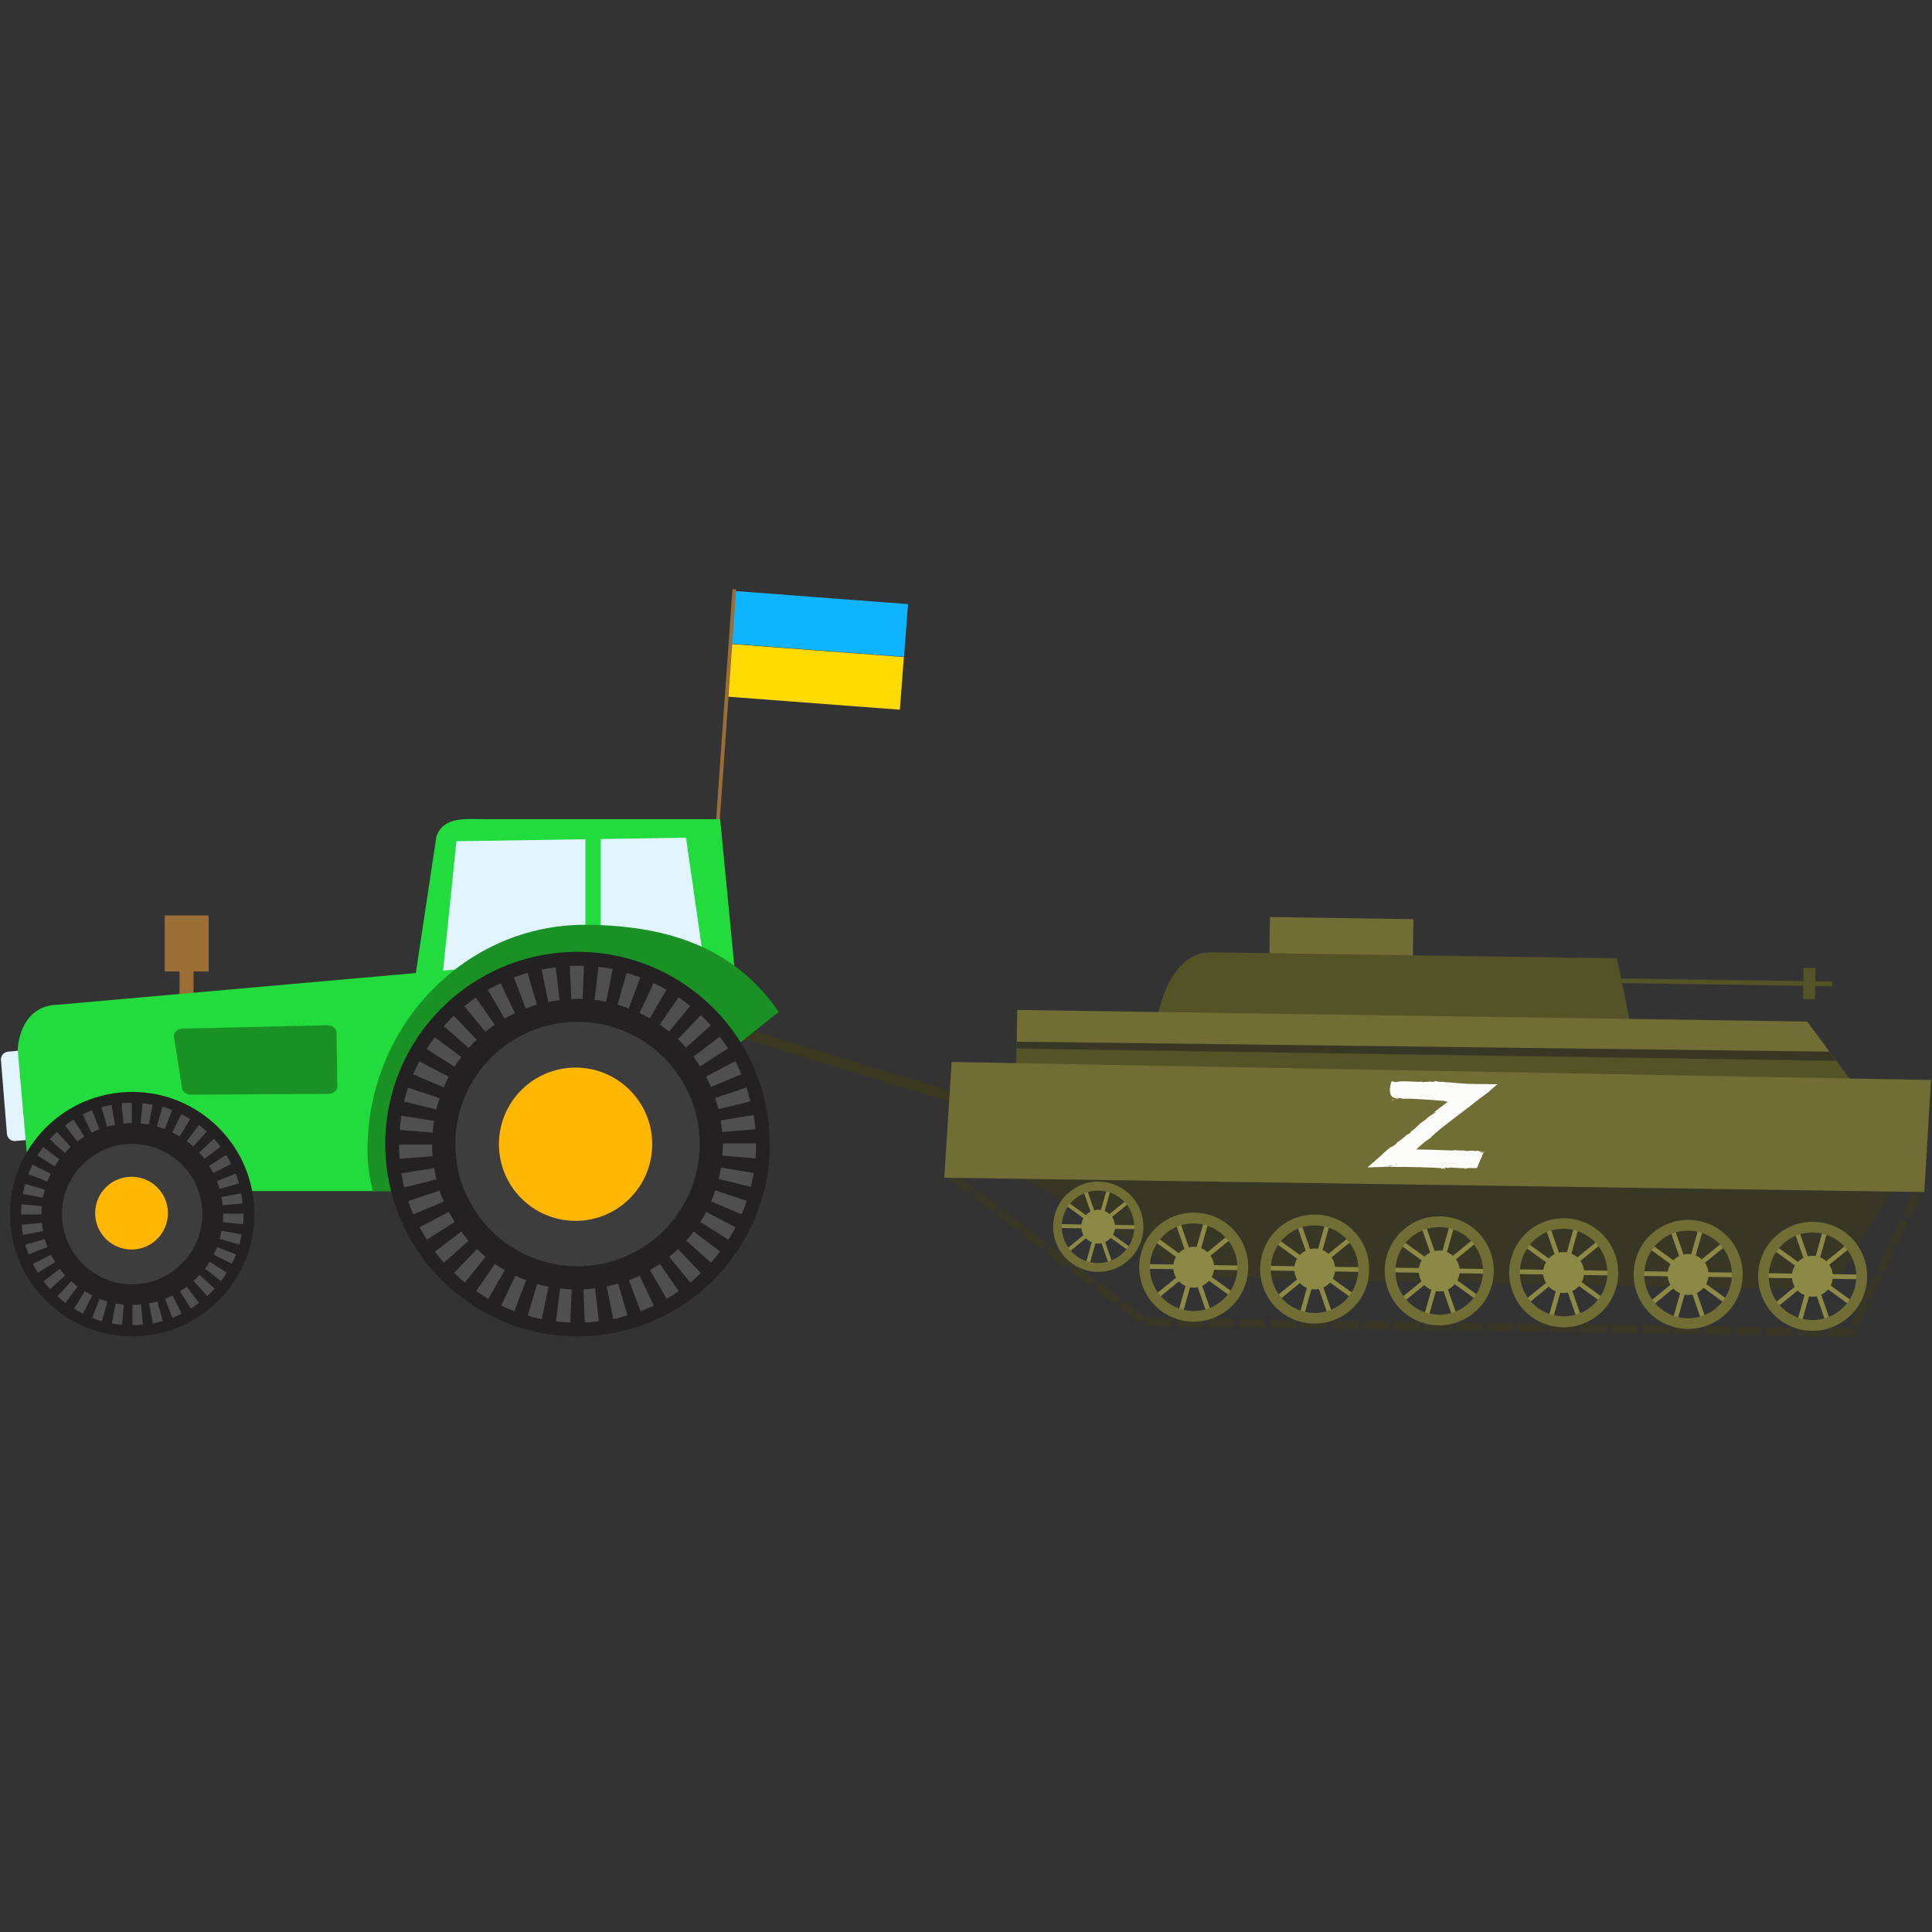 <?xml version="1.0" encoding="utf-8"?>
<!-- Generator: Adobe Illustrator 23.0.4, SVG Export Plug-In . SVG Version: 6.00 Build 0)  -->
<svg version="1.1" id="Layer_1" xmlns="http://www.w3.org/2000/svg" xmlns:xlink="http://www.w3.org/1999/xlink" x="0px" y="0px"
	 viewBox="0 0 1200 1200" style="enable-background:new 0 0 1200 1200;" xml:space="preserve">
<rect x="0" y="0" width="1200" height="1200" fill="#333333" stroke="none"/>
<style type="text/css">
	.st0{fill:#E1F4FF;}
	.st1{fill:#3A3920;}
	.st2{fill:#22DB3D;}
	.st3{fill:#0FB4FF;}
	.st4{fill:#FFDA00;}
	.st5{fill:#996D35;}
	.st6{fill:#9A6E35;}
	.st7{fill:#199124;}
	.st8{fill:#232121;}
	.st9{fill:#3D3D3D;}
	.st10{fill:#4F4F4F;}
	.st11{fill:#FFB703;}
	.st12{fill:#383725;}
	.st13{fill:#706E35;}
	.st14{fill:#545227;}
	.st15{fill:#8C8946;}
	.st16{fill:#FCFCFB;}
</style>
<g>
	<polygon class="st0" points="261.1,619.3 279.8,516.8 435,514.9 449.8,606.3 	"/>
	<g>
		
			<rect x="527" y="576.3" transform="matrix(0.293 -0.956 0.956 0.293 -258.735 975.39)" class="st1" width="6.4" height="172.8"/>
	</g>
	<path class="st0" d="M18.3,707.9l-8.7,0.8c-2.7,0.3-5.1-1.8-5.3-4.5l-3.7-45.7c-0.3-2.7,1.8-5.1,4.5-5.3l8.7-0.8
		c2.7-0.3,5.1,1.8,5.3,4.5l3.7,45.7C23,705.2,21,707.6,18.3,707.9z"/>
	<g>
		<rect x="363.6" y="518" class="st2" width="9.5" height="72.2"/>
		<g>
			<g>
				<g>
					
						<rect x="492.8" y="333.7" transform="matrix(7.553703e-02 -0.997 0.997 7.553703e-02 84.308 865.928)" class="st3" width="32.8" height="107.6"/>
					
						<rect x="490.2" y="366.5" transform="matrix(7.553703e-02 -0.997 0.997 7.553703e-02 49.215 893.731)" class="st4" width="32.8" height="107.6"/>
				</g>
				
					<rect x="368.8" y="446.2" transform="matrix(7.076328e-02 -0.998 0.998 7.076328e-02 -27.978 864.619)" class="st5" width="162.6" height="2.3"/>
			</g>
			<rect x="111.5" y="593.9" class="st6" width="8.7" height="34.8"/>
			<rect x="102.3" y="568.6" class="st6" width="27.3" height="34.8"/>
			<path class="st2" d="M296,739.8H18.7L11,651.8c0,0,0.6-25.8,23.1-27.7c0.5,0,1,0,1.4,0l275.4-24.4L296,739.8z"/>
			<path class="st7" d="M203.9,679.4l-85.1,0.5c-3.2,0-5.8-1.9-5.8-4.5l-5-31.9c0-2.6,2.6-4.6,5.6-4.6l89.6-2.1
				c3.2,0,5.8,1.9,5.8,4.5l0.5,33.6C209.6,677.2,207,679.4,203.9,679.4z"/>
			<path class="st2" d="M447.3,508.8h-145c-13.3,0-26.4-1.9-31.2,10.5L252.9,640l207.2,1.3L447.3,508.8z M441.4,626.9
				c0,0-164.6-3.6-168.3-3.6l10.4-100.8l142.6-2.2L441.4,626.9z"/>
			<g>
				<path class="st7" d="M231.5,739.8c-2.2-9.9-3.2-15.6-3.2-25.8c0-76.9,60.9-140.1,135.8-139.6c55.9,0.4,94.3,17.3,119.6,54.1
					L457,649.8c-21.8-31.7-55.3-55.9-92.8-55.9c-64.1,0-116.3,53.9-116.3,120c0,8.8,0.9,17.3,2.8,25.8L231.5,739.8L231.5,739.8z"/>
			</g>
			<g>
				<circle class="st8" cx="82.1" cy="754.1" r="75.9"/>
				<circle class="st9" cx="82.1" cy="754.1" r="43.6"/>
				<g>
					<path class="st10" d="M82.3,823.1v-12.6c1.8,0,3.5-0.1,5.3-0.3l1.2,12.6C86.5,823,84.3,823.1,82.3,823.1z M75.8,822.9
						c-2.1-0.1-4.2-0.5-6.3-0.9l2.3-12.4c1.7,0.3,3.5,0.5,5.1,0.8L75.8,822.9z M94.9,822l-2.3-12.4c1.7-0.3,3.5-0.8,5.1-1.2
						l3.5,12.1C99.1,821.1,97,821.6,94.9,822z M63.3,820.6c-2.1-0.5-4.1-1.3-6-2.1l4.5-11.8c1.7,0.6,3.3,1.2,5,1.7L63.3,820.6z
						 M107.1,818.5l-4.6-11.8c1.7-0.6,3.2-1.3,4.7-2.1l5.6,11.3C111.1,816.8,109.1,817.7,107.1,818.5z M51.5,815.9
						c-1.9-0.9-3.7-1.9-5.5-3.1l6.7-10.8c1.5,0.9,2.9,1.8,4.6,2.6L51.5,815.9z M118.5,812.7l-6.7-10.6c1.4-0.9,2.9-1.9,4.2-2.9
						l7.6,10C122.1,810.4,120.3,811.7,118.5,812.7z M40.6,809.3c-1.7-1.3-3.3-2.7-4.9-4.1l8.5-9.4c1.3,1.2,2.7,2.3,4,3.3L40.6,809.3
						z M128.7,805l-8.5-9.4c1.3-1.2,2.6-2.4,3.7-3.7l9.4,8.5C131.8,802.1,130.2,803.6,128.7,805z M31.2,800.7
						c-1.4-1.5-2.8-3.2-4.1-4.9l10-7.6c1,1.4,2.2,2.7,3.3,4L31.2,800.7z M137.3,795.7l-10-7.6c1-1.4,2.1-2.8,2.9-4.4l10.6,6.7
						C139.8,792.2,138.6,794,137.3,795.7z M23.5,790.5c-1.2-1.8-2.2-3.7-3.1-5.5l11.3-5.6c0.8,1.5,1.7,3.1,2.6,4.5L23.5,790.5z
						 M144,784.9l-11.3-5.6c0.8-1.5,1.5-3.2,2.1-4.7l11.8,4.5C145.8,781.1,145.1,783,144,784.9z M17.8,779.1c-0.8-1.9-1.4-4-2.1-6
						l12.1-3.5c0.5,1.7,1,3.3,1.7,4.9L17.8,779.1z M148.6,773l-12.2-3.5c0.5-1.7,0.9-3.3,1.2-5.1l12.4,2.3
						C149.7,768.9,149.3,770.9,148.6,773z M14.3,767c-0.4-2.1-0.6-4.2-0.9-6.3l12.6-1.2c0.1,1.7,0.4,3.5,0.8,5.1L14.3,767z
						 M151,760.4l-12.6-1.2c0.1-1.7,0.3-3.5,0.3-5.3v-0.1h12.6v0.3C151.2,756.2,151.2,758.4,151,760.4z M25.7,754.3H13.1
						c0-2.2,0.1-4.2,0.3-6.3l12.6,1.2C25.8,750.8,25.7,752.5,25.7,754.3L25.7,754.3z M138.3,748.6c-0.1-1.7-0.4-3.5-0.8-5.1
						l12.3-2.3c0.4,2.1,0.6,4.2,0.9,6.3L138.3,748.6z M26.6,743.9l-12.4-2.3c0.4-2.1,0.9-4.2,1.4-6.2l12.2,3.5
						C27.4,740.4,27,742.2,26.6,743.9z M136.4,738.5c-0.5-1.7-1-3.3-1.7-4.9l11.7-4.6c0.8,1.9,1.4,4,2.1,6L136.4,738.5z M29.4,733.8
						l-11.8-4.5c0.8-1.9,1.7-4,2.6-5.9l11.3,5.6C30.8,730.6,30.1,732.1,29.4,733.8z M132.5,728.6c-0.8-1.5-1.7-3.1-2.6-4.5l10.6-6.7
						c1.2,1.8,2.2,3.7,3.1,5.5L132.5,728.6z M34,724.4l-10.8-6.7c1.2-1.8,2.3-3.6,3.6-5.3l10,7.6C36,721.5,34.9,723,34,724.4z
						 M127,719.8c-1-1.4-2.2-2.7-3.3-4l9.2-8.5c1.4,1.5,2.8,3.2,4.1,4.9L127,719.8z M40.3,716.1l-9.4-8.5c1.4-1.5,2.9-3.1,4.5-4.5
						l8.5,9.2C42.8,713.5,41.5,714.8,40.3,716.1z M120,712.1c-1.3-1.2-2.7-2.3-4-3.3l7.6-10.1c1.7,1.3,3.3,2.7,4.9,4.1L120,712.1z
						 M48,709l-7.6-10c1.7-1.3,3.5-2.6,5.3-3.6l6.7,10.6C50.8,707,49.4,708,48,709z M111.6,705.9c-1.4-0.9-2.9-1.8-4.6-2.6l5.6-11.3
						c1.9,0.9,3.7,1.9,5.5,3.1L111.6,705.9z M56.9,703.5l-5.6-11.3c1.9-0.9,3.8-1.8,5.8-2.6l4.6,11.7
						C59.9,702.1,58.4,702.7,56.9,703.5z M102.4,701.3c-1.7-0.6-3.3-1.2-5-1.7l3.5-12.2c2.1,0.5,4.1,1.3,6,2.1L102.4,701.3z
						 M66.5,699.8L63,687.7c2.1-0.6,4.1-1,6.2-1.4l2.3,12.4C69.9,698.9,68.1,699.3,66.5,699.8z M92.4,698.5
						c-1.7-0.3-3.5-0.5-5.1-0.6l1.2-12.6c2.1,0.1,4.2,0.5,6.3,0.9L92.4,698.5z M76.7,697.9l-1.2-12.6c2.1-0.3,4.2-0.3,6.4-0.3v12.6
						C80.2,697.6,78.5,697.6,76.7,697.9z"/>
				</g>
			</g>
			<g>
				<circle class="st8" cx="358.7" cy="710.6" r="119.4"/>
				<g>
					<path class="st10" d="M354.2,821.4c-2.9-0.1-5.9-0.4-8.8-0.6l2.4-20.5c2.4,0.3,4.9,0.5,7.3,0.5L354.2,821.4z M363.2,821.4
						l-0.8-20.6c2.4-0.1,4.9-0.3,7.2-0.6l2.4,20.5C369.1,821.1,366.1,821.3,363.2,821.4z M336.5,819.4c-2.9-0.6-5.8-1.3-8.7-2.2
						l5.8-19.7c2.3,0.6,4.7,1.3,7.1,1.7L336.5,819.4z M380.9,819.3l-4.1-20.3c2.3-0.5,4.7-1,7.1-1.8l5.8,19.7
						C386.6,818,383.7,818.8,380.9,819.3z M319.5,814.4c-2.8-1-5.5-2.2-8.2-3.5l8.8-18.6c2.2,1,4.5,2.1,6.7,2.8L319.5,814.4z
						 M397.9,814.4l-7.3-19.2c2.3-0.9,4.5-1.8,6.7-2.8l8.8,18.6C403.4,812.1,400.8,813.4,397.9,814.4z M303.3,806.7
						c-2.6-1.5-5.1-3.1-7.6-4.7l11.7-16.9c1.9,1.4,4.1,2.7,6.2,3.8L303.3,806.7z M414.1,806.7l-10.4-17.8c2.1-1.2,4.1-2.6,6.2-3.8
						l11.7,16.9C419.3,803.6,416.8,805.2,414.1,806.7z M288.7,796.6c-2.3-1.9-4.5-3.8-6.7-5.9l14.2-14.9c1.8,1.7,3.6,3.3,5.4,4.9
						L288.7,796.6z M428.8,796.6l-13.1-15.9c1.9-1.5,3.7-3.2,5.4-4.9l14.2,14.9C433.4,792.7,431.1,794.6,428.8,796.6z M275.7,784.3
						c-1.9-2.2-3.8-4.5-5.6-6.9l16.4-12.4c1.4,1.9,2.9,3.8,4.6,5.6L275.7,784.3z M441.6,784.3l-15.4-13.8c1.7-1.8,3.2-3.7,4.6-5.6
						l16.4,12.4C445.6,779.6,443.7,782,441.6,784.3z M265.1,770c-1.5-2.6-3.1-5.1-4.5-7.7l18.2-9.6c1.2,2.2,2.3,4.2,3.6,6.3
						L265.1,770z M452.4,770L435,759c1.3-2.1,2.6-4.1,3.6-6.3l18.2,9.6C455.5,764.9,453.9,767.5,452.4,770z M256.7,754.3
						c-1.2-2.7-2.2-5.5-3.2-8.3l19.5-6.5c0.8,2.3,1.7,4.5,2.6,6.8L256.7,754.3z M460.7,754.3l-19-8.1c0.9-2.2,1.8-4.5,2.6-6.8
						l19.5,6.5C462.9,748.6,461.9,751.4,460.7,754.3z M251.1,737.5c-0.8-2.8-1.3-5.8-1.8-8.7l20.4-3.3c0.4,2.4,0.9,4.7,1.4,7.1
						L251.1,737.5z M466.4,737.2l-20-4.9c0.5-2.3,1-4.7,1.4-7.1l20.4,3.4C467.7,731.3,467,734.3,466.4,737.2z M248.2,719.7
						c-0.3-2.9-0.4-5.9-0.4-8.8h20.6c0,2.4,0.1,4.9,0.3,7.3L248.2,719.7z M469.2,719.5l-20.5-1.7c0.1-2.4,0.3-4.9,0.3-7.3v-0.3h20.6
						v0.3C469.6,713.6,469.5,716.6,469.2,719.5z M268.8,703.5l-20.5-1.7c0.3-2.9,0.6-5.9,1-8.8l20.4,3.2
						C269.2,698.6,268.9,701.1,268.8,703.5z M448.6,703.1c-0.3-2.4-0.5-4.9-0.9-7.2l20.4-3.3c0.5,2.9,0.9,5.9,1,8.8L448.6,703.1z
						 M271,689.1l-20-4.9c0.6-2.9,1.5-5.8,2.4-8.6l19.6,6.5C272.3,684.5,271.6,686.8,271,689.1z M446.2,688.9
						c-0.6-2.3-1.3-4.6-2.1-6.9l19.5-6.5c0.9,2.8,1.8,5.6,2.4,8.6L446.2,688.9z M275.6,675.4l-19-8.1c1.2-2.7,2.4-5.4,3.8-8.1
						l18.2,9.6C277.6,671.1,276.5,673.2,275.6,675.4z M441.6,675.2c-0.9-2.2-2.1-4.4-3.1-6.5l18.2-9.6c1.4,2.6,2.7,5.4,3.8,8.1
						L441.6,675.2z M282.4,662.6l-17.4-11c1.5-2.6,3.3-5,5.1-7.3l16.5,12.3C285,658.5,283.7,660.5,282.4,662.6z M434.8,662.3
						c-1.3-2.1-2.7-4.1-4.1-6l16.4-12.4c1.8,2.3,3.5,4.9,5.1,7.3L434.8,662.3z M291.1,650.9l-15.4-13.6c1.9-2.2,4-4.4,6.2-6.4
						l14.2,14.9C294.3,647.3,292.7,649.1,291.1,650.9z M426.1,650.7c-1.7-1.8-3.3-3.6-5-5.3l14.2-14.9c2.2,2.1,4.2,4.2,6.2,6.4
						L426.1,650.7z M301.5,640.9L288.4,625c2.3-1.9,4.7-3.7,7.1-5.4l11.8,16.9C305.3,637.8,303.4,639.4,301.5,640.9z M415.6,640.7
						c-1.9-1.5-3.8-2.9-5.8-4.4l11.7-16.9c2.4,1.7,4.9,3.5,7.2,5.4L415.6,640.7z M313.4,632.6L303,614.8c2.6-1.5,5.3-2.9,8-4.1
						l8.8,18.6C317.7,630.3,315.5,631.4,313.4,632.6z M403.6,632.5c-2.1-1.2-4.2-2.3-6.4-3.3l8.8-18.6c2.7,1.3,5.4,2.7,8,4.1
						L403.6,632.5z M326.5,626.3l-7.3-19.2c2.8-1,5.6-2.1,8.5-2.8l5.8,19.7C331.1,624.8,328.8,625.5,326.5,626.3z M390.5,626.3
						c-2.3-0.9-4.6-1.7-6.9-2.3l5.6-19.7c2.8,0.8,5.6,1.8,8.5,2.8L390.5,626.3z M340.5,622.3l-4.1-20.1c2.9-0.6,5.9-1,8.8-1.4
						l2.4,20.5C345.2,621.4,342.8,621.8,340.5,622.3z M376.5,622.2c-2.3-0.5-4.7-0.9-7.2-1.2l2.4-20.5c2.9,0.4,5.9,0.8,8.8,1.4
						L376.5,622.2z M354.8,620.5l-0.9-20.6c2.9-0.1,5.9-0.1,8.8,0l-0.8,20.6C359.7,620.4,357.3,620.4,354.8,620.5z"/>
				</g>
				<circle class="st9" cx="358.7" cy="710.6" r="75.9"/>
			</g>
		</g>
		<circle class="st11" cx="81.7" cy="753.5" r="22.6"/>
		<circle class="st11" cx="357.5" cy="710.7" r="47.6"/>
	</g>
	<g>
		<polygon class="st12" points="618.7,721.8 739.7,793.1 1137.5,801.4 1183.6,725.2 		"/>
		<g>
			<path class="st12" d="M1151.5,830l-16.3-0.3l0.1-5l13,0.1l0.1-0.3l0.8,0.4h0.8v0.4l3.2,1.4L1151.5,830z M1132.6,829.8l-16.7-0.3
				l0.1-5l16.7,0.3L1132.6,829.8z M1113.4,829.5l-16.7-0.3l0.1-5l16.7,0.3L1113.4,829.5z M1094.1,829.3l-16.7-0.3l0.1-5l16.7,0.3
				L1094.1,829.3z M1074.9,828.9l-16.7-0.3l0.1-5l16.7,0.3L1074.9,828.9z M1055.7,828.6l-16.7-0.3l0.1-5l16.7,0.3L1055.7,828.6z
				 M1036.4,828.4l-16.7-0.3l0.1-5l16.7,0.3L1036.4,828.4z M1017.2,828.1l-16.7-0.3l0.1-5l16.7,0.3L1017.2,828.1z M997.8,827.9
				l-16.7-0.3l0.1-5l16.7,0.3L997.8,827.9z M978.6,827.5l-16.7-0.3l0.1-5l16.7,0.3L978.6,827.5z M959.3,827.2l-16.7-0.3l0.1-5
				l16.7,0.3L959.3,827.2z M940,827l-16.7-0.3l0.1-5l16.7,0.3L940,827z M920.8,826.7l-16.7-0.3l0.1-5l16.7,0.3L920.8,826.7z
				 M901.6,826.5l-16.7-0.3l0.1-5l16.7,0.3L901.6,826.5z M882.3,826.1l-16.7-0.3l0.1-5l16.7,0.3L882.3,826.1z M863.1,825.8
				l-16.7-0.3l0.1-5l16.7,0.3L863.1,825.8z M843.9,825.6l-16.7-0.3l0.1-5l16.7,0.3L843.9,825.6z M824.6,825.3l-16.7-0.3l0.1-5
				l16.7,0.3L824.6,825.3z M805.4,825l-16.7-0.3l0.1-5l16.7,0.3L805.4,825z M786,824.7l-16.7-0.3l0.1-5l16.7,0.3L786,824.7z
				 M766.8,824.4l-16.7-0.3l0.1-5l16.7,0.3L766.8,824.4z M747.6,824.1l-16.7-0.3l0.1-5l16.7,0.3L747.6,824.1z M728.3,823.9
				l-16.7-0.3l0.1-5l16.7,0.3L728.3,823.9z M708.1,821.7l-13.2-9.9l3.2-3.8l13.2,9.9L708.1,821.7z M1154.2,824.5l-4.6-2.1l6.9-14.6
				l4.6,2.1L1154.2,824.5z M692.8,810.3l-13.2-9.9l3.2-3.8l13.2,9.9L692.8,810.3z M1162.1,807.6l-4.6-2.1l6.9-14.6l4.6,2.1
				L1162.1,807.6z M677.6,798.9l-13.2-9.9l3.2-3.8l13.2,9.9L677.6,798.9z M662.4,787.5l-13.2-9.9l3.2-3.8l13.2,9.9L662.4,787.5z
				 M1170.1,790.8l-4.6-2.1l6.9-14.6l4.6,2.1L1170.1,790.8z M647.2,776.1l-13.2-9.9l3.2-3.8l13.2,9.9L647.2,776.1z M1178.1,773.9
				l-4.6-2.1l6.9-14.6l4.6,2.1L1178.1,773.9z M632.1,764.5l-13.2-9.9l3.2-3.8l13.2,9.9L632.1,764.5z M616.9,753.1l-13.2-9.9l3.2-3.8
				l13.2,9.9L616.9,753.1z M1186.1,756.9l-4.6-2.1l6.9-14.6l4.6,2.1L1186.1,756.9z M601.7,741.7l-13.2-9.9l3.2-3.8l13.2,9.9
				L601.7,741.7z M1194,740.2l-4.6-2.1l1-2.1l4.6,2.1L1194,740.2z"/>
		</g>
		<g>
			
				<rect x="816.4" y="542.5" transform="matrix(1.461746e-02 -1 1 1.461746e-02 233.875 1411.372)" class="st13" width="33.3" height="89.1"/>
			<path class="st14" d="M716.1,651.1c0,0,2.8-60.1,36.5-59.6c49,0.8,251.7,3.7,251.7,3.7l8.3,40.3L716.1,651.1z"/>
			<polygon class="st13" points="1149.4,670.8 631.3,663.2 631.8,627.3 1122.5,634.5 			"/>
			<polygon class="st12" points="1149.4,670.8 1136.3,653.2 631.4,647 631.3,658.8 991,668.5 			"/>
			<polygon class="st14" points="631.3,663.2 1149.4,670.8 1140.6,658.9 631.4,651.3 			"/>
			
				<rect x="1062.5" y="536.3" transform="matrix(1.461746e-02 -1 1 1.461746e-02 438.292 1665.063)" class="st14" width="2.9" height="147.8"/>
			
				<rect x="1114" y="607.4" transform="matrix(1.461746e-02 -1 1 1.461746e-02 496.247 1725.677)" class="st14" width="19.4" height="7.4"/>
		</g>
		<g>
			<circle class="st15" cx="816.6" cy="788.2" r="12.7"/>
			
				<rect x="815.2" y="758" transform="matrix(1.461746e-02 -1 1 1.461746e-02 16.572 1593.247)" class="st15" width="2.9" height="60.4"/>
			
				<rect x="815.2" y="758.1" transform="matrix(0.586 -0.811 0.811 0.586 -300.521 988.839)" class="st15" width="2.9" height="60.4"/>
			
				<rect x="815" y="758" transform="matrix(0.945 -0.328 0.328 0.945 -213.454 311.617)" class="st15" width="2.9" height="60.4"/>
			
				<rect x="786.3" y="786.8" transform="matrix(0.273 -0.962 0.962 0.273 -164.651 1358.66)" class="st15" width="60.4" height="2.9"/>
			
				<rect x="786.3" y="786.7" transform="matrix(0.775 -0.631 0.631 0.775 -314.29 692.629)" class="st15" width="60.4" height="2.9"/>
			<g>
				<path class="st13" d="M816,822.1c-18.7-0.3-33.6-15.6-33.3-34.4c0.3-18.7,15.6-33.6,34.4-33.3s33.6,15.6,33.3,34.4
					S834.8,822.3,816,822.1z M816.9,761.1c-15-0.3-27.3,11.8-27.6,26.8s11.8,27.3,26.8,27.6s27.3-11.8,27.6-26.8
					C844,773.6,831.9,761.2,816.9,761.1z"/>
			</g>
		</g>
		<g>
			<circle class="st15" cx="893.9" cy="789.4" r="12.7"/>
			
				<rect x="892.4" y="759.2" transform="matrix(1.461746e-02 -1 1 1.461746e-02 91.468 1671.543)" class="st15" width="2.9" height="60.4"/>
			
				<rect x="892.4" y="759.1" transform="matrix(0.586 -0.811 0.811 0.586 -269.327 1051.79)" class="st15" width="2.9" height="60.4"/>
			
				<rect x="892.3" y="759.1" transform="matrix(0.945 -0.328 0.328 0.945 -209.537 337.057)" class="st15" width="2.9" height="60.4"/>
			
				<rect x="863.6" y="787.8" transform="matrix(0.273 -0.962 0.962 0.273 -109.377 1433.748)" class="st15" width="60.4" height="2.9"/>
			
				<rect x="863.7" y="787.8" transform="matrix(0.775 -0.631 0.631 0.775 -297.596 741.757)" class="st15" width="60.4" height="2.9"/>
			<g>
				<path class="st13" d="M893.4,823.2c-18.7-0.3-33.6-15.6-33.3-34.4c0.3-18.7,15.6-33.6,34.4-33.3c18.8,0.3,33.6,15.6,33.3,34.4
					C927.5,808.5,912,823.5,893.4,823.2z M894.3,762.2c-15-0.3-27.3,11.8-27.6,26.8c-0.3,15,11.8,27.3,26.8,27.6
					c15,0.3,27.3-11.8,27.6-26.8C921.2,774.8,909.3,762.3,894.3,762.2z"/>
			</g>
		</g>
		<g>
			<circle class="st15" cx="971.2" cy="790.4" r="12.7"/>
			
				<rect x="969.8" y="760.2" transform="matrix(1.461746e-02 -1 1 1.461746e-02 166.656 1749.995)" class="st15" width="2.9" height="60.4"/>
			
				<rect x="969.7" y="760.3" transform="matrix(0.586 -0.811 0.811 0.586 -238.297 1114.987)" class="st15" width="2.9" height="60.4"/>
			
				<rect x="969.6" y="760.3" transform="matrix(0.945 -0.328 0.328 0.945 -205.652 362.472)" class="st15" width="2.9" height="60.4"/>
			
				<rect x="940.9" y="789" transform="matrix(0.273 -0.962 0.962 0.273 -54.405 1508.941)" class="st15" width="60.4" height="2.9"/>
			
				<rect x="940.8" y="788.9" transform="matrix(0.775 -0.631 0.631 0.775 -280.968 790.73)" class="st15" width="60.4" height="2.9"/>
			<g>
				<path class="st13" d="M970.7,824.4c-18.7-0.3-33.6-15.6-33.3-34.4c0.3-18.8,15.6-33.6,34.4-33.3c18.7,0.3,33.6,15.6,33.3,34.4
					C1004.8,809.7,989.4,824.7,970.7,824.4z M971.6,763.2c-15-0.3-27.3,11.8-27.6,26.8s11.8,27.3,26.8,27.6
					c15,0.3,27.3-11.8,27.6-26.8C998.6,775.9,986.6,763.5,971.6,763.2z"/>
			</g>
		</g>
		<g>
			<circle class="st15" cx="1048.5" cy="791.6" r="12.7"/>
			
				<rect x="1047.1" y="761.4" transform="matrix(1.461746e-02 -1 1 1.461746e-02 241.646 1828.443)" class="st15" width="2.9" height="60.4"/>
			
				<rect x="1047.1" y="761.5" transform="matrix(0.586 -0.811 0.811 0.586 -207.187 1178.245)" class="st15" width="2.9" height="60.4"/>
			
				<rect x="1046.9" y="761.4" transform="matrix(0.945 -0.328 0.328 0.945 -201.732 387.908)" class="st15" width="2.9" height="60.4"/>
			
				<rect x="1018.1" y="790.2" transform="matrix(0.273 -0.962 0.962 0.273 0.567 1584.134)" class="st15" width="60.4" height="2.9"/>
			
				<rect x="1018.1" y="790.1" transform="matrix(0.775 -0.631 0.631 0.775 -264.374 839.784)" class="st15" width="60.4" height="2.9"/>
			<g>
				<path class="st13" d="M1048,825.4c-18.7-0.3-33.6-15.6-33.3-34.4c0.3-18.7,15.6-33.6,34.4-33.3c18.8,0.3,33.6,15.6,33.3,34.4
					C1082.1,810.9,1066.7,825.7,1048,825.4z M1048.9,764.4c-15-0.3-27.3,11.8-27.6,26.8c-0.3,15,11.8,27.3,26.8,27.6
					c15,0.3,27.3-11.8,27.6-26.8S1063.9,764.6,1048.9,764.4z"/>
			</g>
		</g>
		<g>
			<circle class="st15" cx="1125.7" cy="792.7" r="12.7"/>
			
				<rect x="1124.3" y="762.6" transform="matrix(1.461746e-02 -1 1 1.461746e-02 316.639 1906.84)" class="st15" width="2.9" height="60.4"/>
			
				<rect x="1124.4" y="762.5" transform="matrix(0.586 -0.811 0.811 0.586 -176.006 1241.286)" class="st15" width="2.9" height="60.4"/>
			
				<rect x="1124.1" y="762.5" transform="matrix(0.945 -0.328 0.328 0.945 -197.812 413.322)" class="st15" width="2.9" height="60.4"/>
			
				<rect x="1095.4" y="791.2" transform="matrix(0.273 -0.962 0.962 0.273 55.841 1659.222)" class="st15" width="60.4" height="2.9"/>
			
				<rect x="1095.5" y="791.2" transform="matrix(0.775 -0.631 0.631 0.775 -247.68 888.912)" class="st15" width="60.4" height="2.9"/>
			<g>
				<path class="st13" d="M1125.3,826.6c-18.7-0.3-33.6-15.6-33.3-34.4c0.3-18.7,15.6-33.6,34.4-33.3c18.8,0.3,33.6,15.6,33.3,34.4
					C1159.4,812,1143.9,826.8,1125.3,826.6z M1126.2,765.5c-15-0.3-27.3,11.8-27.6,26.8s11.8,27.3,26.8,27.6
					c15,0.3,27.3-11.8,27.6-26.8C1153.1,778.1,1141.1,765.8,1126.2,765.5z"/>
			</g>
		</g>
		<g>
			<circle class="st15" cx="741.4" cy="787.1" r="12.7"/>
			
				<rect x="739.9" y="756.9" transform="matrix(1.461746e-02 -1 1 1.461746e-02 -56.498 1516.902)" class="st15" width="2.9" height="60.4"/>
			
				<rect x="739.9" y="756.9" transform="matrix(0.586 -0.811 0.811 0.586 -330.796 927.236)" class="st15" width="2.9" height="60.4"/>
			
				<rect x="739.7" y="756.8" transform="matrix(0.945 -0.328 0.328 0.945 -217.238 286.825)" class="st15" width="2.9" height="60.4"/>
			
				<rect x="711" y="785.6" transform="matrix(0.273 -0.962 0.962 0.273 -218.308 1285.34)" class="st15" width="60.4" height="2.9"/>
			
				<rect x="711.2" y="785.6" transform="matrix(0.775 -0.631 0.631 0.775 -330.457 644.959)" class="st15" width="60.4" height="2.9"/>
			<g>
				<path class="st13" d="M740.9,820.9c-18.7-0.3-33.6-15.6-33.3-34.4c0.3-18.7,15.6-33.6,34.4-33.3c18.8,0.3,33.6,15.6,33.3,34.4
					C775,806.3,759.6,821.2,740.9,820.9z M741.8,759.9c-15-0.3-27.3,11.8-27.6,26.8c-0.3,15,11.8,27.3,26.8,27.6
					c15,0.3,27.3-11.8,27.6-26.8C768.7,772.5,756.8,760.2,741.8,759.9z"/>
			</g>
		</g>
		<g>
			<circle class="st15" cx="682.1" cy="761.9" r="10.5"/>
			
				<rect x="680.9" y="737" transform="matrix(1.461746e-02 -1 1 1.461746e-02 -89.78 1432.858)" class="st15" width="2.4" height="49.9"/>
			
				<rect x="680.9" y="737" transform="matrix(0.586 -0.811 0.811 0.586 -334.997 868.839)" class="st15" width="2.4" height="49.9"/>
			
				<rect x="680.7" y="737" transform="matrix(0.945 -0.328 0.328 0.945 -212.294 265.993)" class="st15" width="2.4" height="49.9"/>
			
				<rect x="657" y="760.8" transform="matrix(0.273 -0.962 0.962 0.273 -237.168 1210.113)" class="st15" width="49.9" height="2.4"/>
			
				<rect x="657.2" y="760.6" transform="matrix(0.775 -0.631 0.631 0.775 -327.885 601.873)" class="st15" width="49.9" height="2.4"/>
			<g>
				<path class="st13" d="M681.7,790c-15.5-0.3-27.8-13-27.6-28.5c0.3-15.5,13-27.8,28.5-27.6c15.5,0.3,27.8,13,27.6,28.5
					C709.9,777.9,697.2,790.2,681.7,790z M682.3,739.5c-12.4-0.1-22.7,9.7-22.8,22.2c-0.1,12.4,9.7,22.7,22.2,22.8
					c12.4,0.1,22.7-9.7,22.8-22.2C704.7,749.9,694.9,739.6,682.3,739.5z"/>
			</g>
		</g>
		<polygon class="st13" points="1195.2,740.4 586.5,731.5 591.1,659.6 1199.4,670.8 		"/>
		<g>
			<path class="st16" d="M864.1,683.1c0.5,0.3,1.4,0.1,2.3,0.1C865.8,683,865.2,683,864.1,683.1z"/>
			<path class="st16" d="M866.4,683.2L866.4,683.2L866.4,683.2L866.4,683.2z"/>
			<path class="st16" d="M921.6,715.7c-0.3,0-0.5,0-0.8,0C921.1,715.7,921.3,715.7,921.6,715.7z"/>
			<path class="st16" d="M898.6,684.7l0.6-0.4C899.5,684.3,898.5,684.8,898.6,684.7c0.8-0.3,0.8-0.3,0.8-0.3s-0.3,0.1,0.3,0h-0.1
				c-0.1,0-0.3,0.1-0.5,0.1c0.9-0.3,0.1,0,0.4-0.1c0.3,0,0.3-0.1,0.5-0.1h0.1c-0.3,0.1-0.8,0.3-0.8,0.3c-0.3,0.1-0.6,0.3-0.8,0.3
				l0,0l0,0l-0.4,0.3c-0.3,0.3-0.5,0.4-0.8,0.6c-1,0.8-2.1,1.7-3.1,2.3c-1.9,1.4-3.3,2.7-4.2,3.3c0.5-0.1,1.4-1,2.1-1
				c-0.8,0.9-1.3,0.9-1.5,1.4c-0.6-0.3-1.9,1.4-2.8,1.4l-0.1,0.5l-0.5,0.1c-3.6,3.3-0.8,0.8-4.2,3.3c-1.9,1.5-2.7,2.7-3.8,3.3
				c0.1-0.1,0.6-0.3,0.3,0.1c-0.3-0.1-1.3,1.3-1.7,1.2c-0.3,0.3-0.8,0.6-1.2,1c-0.3,0.1-0.3,0.3-0.4,0.5c-0.1,0.1-0.1,0.3,0.3,0.1
				c-0.5,0.3-3.3,2.2-1.8,0.9c-0.9,0.6-1.8,1.4-2.4,1.9l1.3-0.9c-1.5,1.2-2.7,2.1-3.8,2.9c-1,0.8-2.1,1.5-2.8,2.3l1.3-0.8
				c-1.8,1.4-3.2,2.6-4.5,3.1l1.7-1.5c-3.1,2.4-4.9,3.8-7.1,5.8l0.9-0.6c-0.6,0.6-2.1,1.9-4,3.5c-0.9,0.8-1.9,1.7-2.9,2.6
				c-0.5,0.4-1,0.9-1.5,1.3l-0.8,0.6l-0.4,0.4c-0.1,0.1-0.1,0.3-0.3,0.3c6-0.1,11.9-0.4,13.8-0.5l-0.9-0.4l3.1-0.3
				c-0.3,0-2.9,1-3.1,0.9c0.8,0,1.9,0,3.5,0c0.8,0,1.5,0,2.4,0c0.9,0,1.8,0,2.7,0c1.9,0,4,0,6.2,0.1c1.8,0,3.7,0.1,5.6,0.1
				c5.3,0.1,10.4,0.4,12.1,0.5c1.3,0.3,0.3,0.5,0.1,0.5c1.5,0,0.6-0.3,2.1-0.3c0.4,0.1-0.1,0.3-0.3,0.3c0.5,0,1.2,0.1,1.2,0
				c-0.8-0.1-0.4-0.5-0.6-0.8l1.7,0.1l-0.1,0.3c0.4,0,1-0.6,2.7-0.4c2.8,0.3,5.9,0.3,8.7,0.4c0,0.1-0.6,0.3-1.3,0.3
				c0.4,0,0.9,0,1.3,0.1c-0.6-0.3,1.2-0.1,0.6-0.3c2.1-0.5,4.7,0.1,6.5-0.3c0.1-0.5,4.1-9.2,4.1-9.9c0.5,0,1.2,0,1.3,0.1
				c-0.1-0.1-1.3-0.3-1.8-0.1l-0.1,0.4c-1.3,0.1-0.3-0.3-1.7-0.3c0-0.3,1.2-0.4,2.2-0.4c-0.9,0-1.9-0.3-2.3,0
				c-0.9-0.1,0.1-0.4-1-0.5c-0.8,0.1-1.8,0.4-2.7,0.1l0,0c-2.2-0.4-3.3,0.4-5.3,0l0.3-0.1c-0.6-0.1-2.1,0-3.3-0.3
				c0.4,0.1,0.6,0.3-0.1,0.3c-1.4-0.3-2.4-0.1-3.5-0.4l-1,0.3c-2.6-0.1-8.8-0.3-15.1-0.5c-1.5,0-3.2-0.1-4.6-0.1c-0.4,0-0.6,0-1,0
				h-0.1c-0.1,0-0.1,0-0.3,0c-0.4,0-0.6,0-0.8,0h0.1c-0.3,0-0.8,0-1.2,0.1l0,0h0.1l0.1-0.1l0.3-0.3c0.3-0.3,0.4-0.4,0.6-0.6
				c0.1-0.1,0.3-0.3,0.4-0.4l0.1-0.1l0.1-0.1l0,0l0.1-0.1l0.3-0.3c1.5-1.3,2.9-2.4,4.2-3.5c1.2-0.6,2.6-1.8,3.7-2.6
				c-0.6,0.4-0.5,0,0-0.3c3.3-2.6,0.1-0.4,3.5-3.1c0.9-0.8,2.6-2.2,4.6-3.7c2.2-1.7,4.7-3.7,7.3-5.6c8.2-6.4,16.7-12.8,20.1-15.4
				c0.6-0.6,1.5-1.4,2.4-2.2c0.5-0.4,1-0.8,1.4-1.2l0.8-0.6c0.3-0.1,0.4-0.4,0.5-0.5c-2.1,0-4.1,0-6.2,0l0.6-0.1c-1.2,0-3.6,0-6.5,0
				c-1.5,0-3.1-0.1-4.9-0.1c-1.8,0-3.5-0.1-5.3-0.3c-1.8,0-3.5-0.3-5.1-0.4c-1.5-0.1-2.9-0.3-4.2-0.3c-1.7-0.1-2.9-0.3-3.6-0.3
				l0.4,0.1c-2.3,0.1-2.1-0.4-3.8-0.6c0.3,0.5-1.8,0.6-2.6,0.5v-0.1c-1.2,0-3.8,0.3-5.8,0.3l0.1-0.3c-1.7,0.3-4.6,0-5.8,0
				c-2.7-0.1-6.8-0.5-10.4,0.3c-0.8-0.1-1.5-0.3-2.3-0.5l-0.4,0.1c0,0-0.8,2.2-1,4.6c-0.1,2.4,0.3,4.9,2.6,5.5v0.3l0.9-0.1
				c1,0,1.5-0.3,1.4,0l-1.4,0.1c1,0,0.4,0.1-0.1,0.4c0.4,0,0.9,0,1.3,0c0.3-0.1-0.1-0.1-0.4-0.1c0.5-0.1,1.4-0.4,2.1-0.4
				c1,0,0.1,0.4,1.3,0.4c6.7-0.1,13.2,0.5,20.1,0.9c0.1,0.1,0,0.1-0.3,0.1c2.1,0,4,0.3,5.9,0.3c0.5,0.1,0.6,0.3,0.8,0.4
				c0,0,0.1,0,0.4,0c0.1,0,0.3,0,0.5,0h0.1l0,0l0,0h0.1C898.6,684.7,898.6,684.7,898.6,684.7z"/>
		</g>
	</g>
</g>
</svg>
